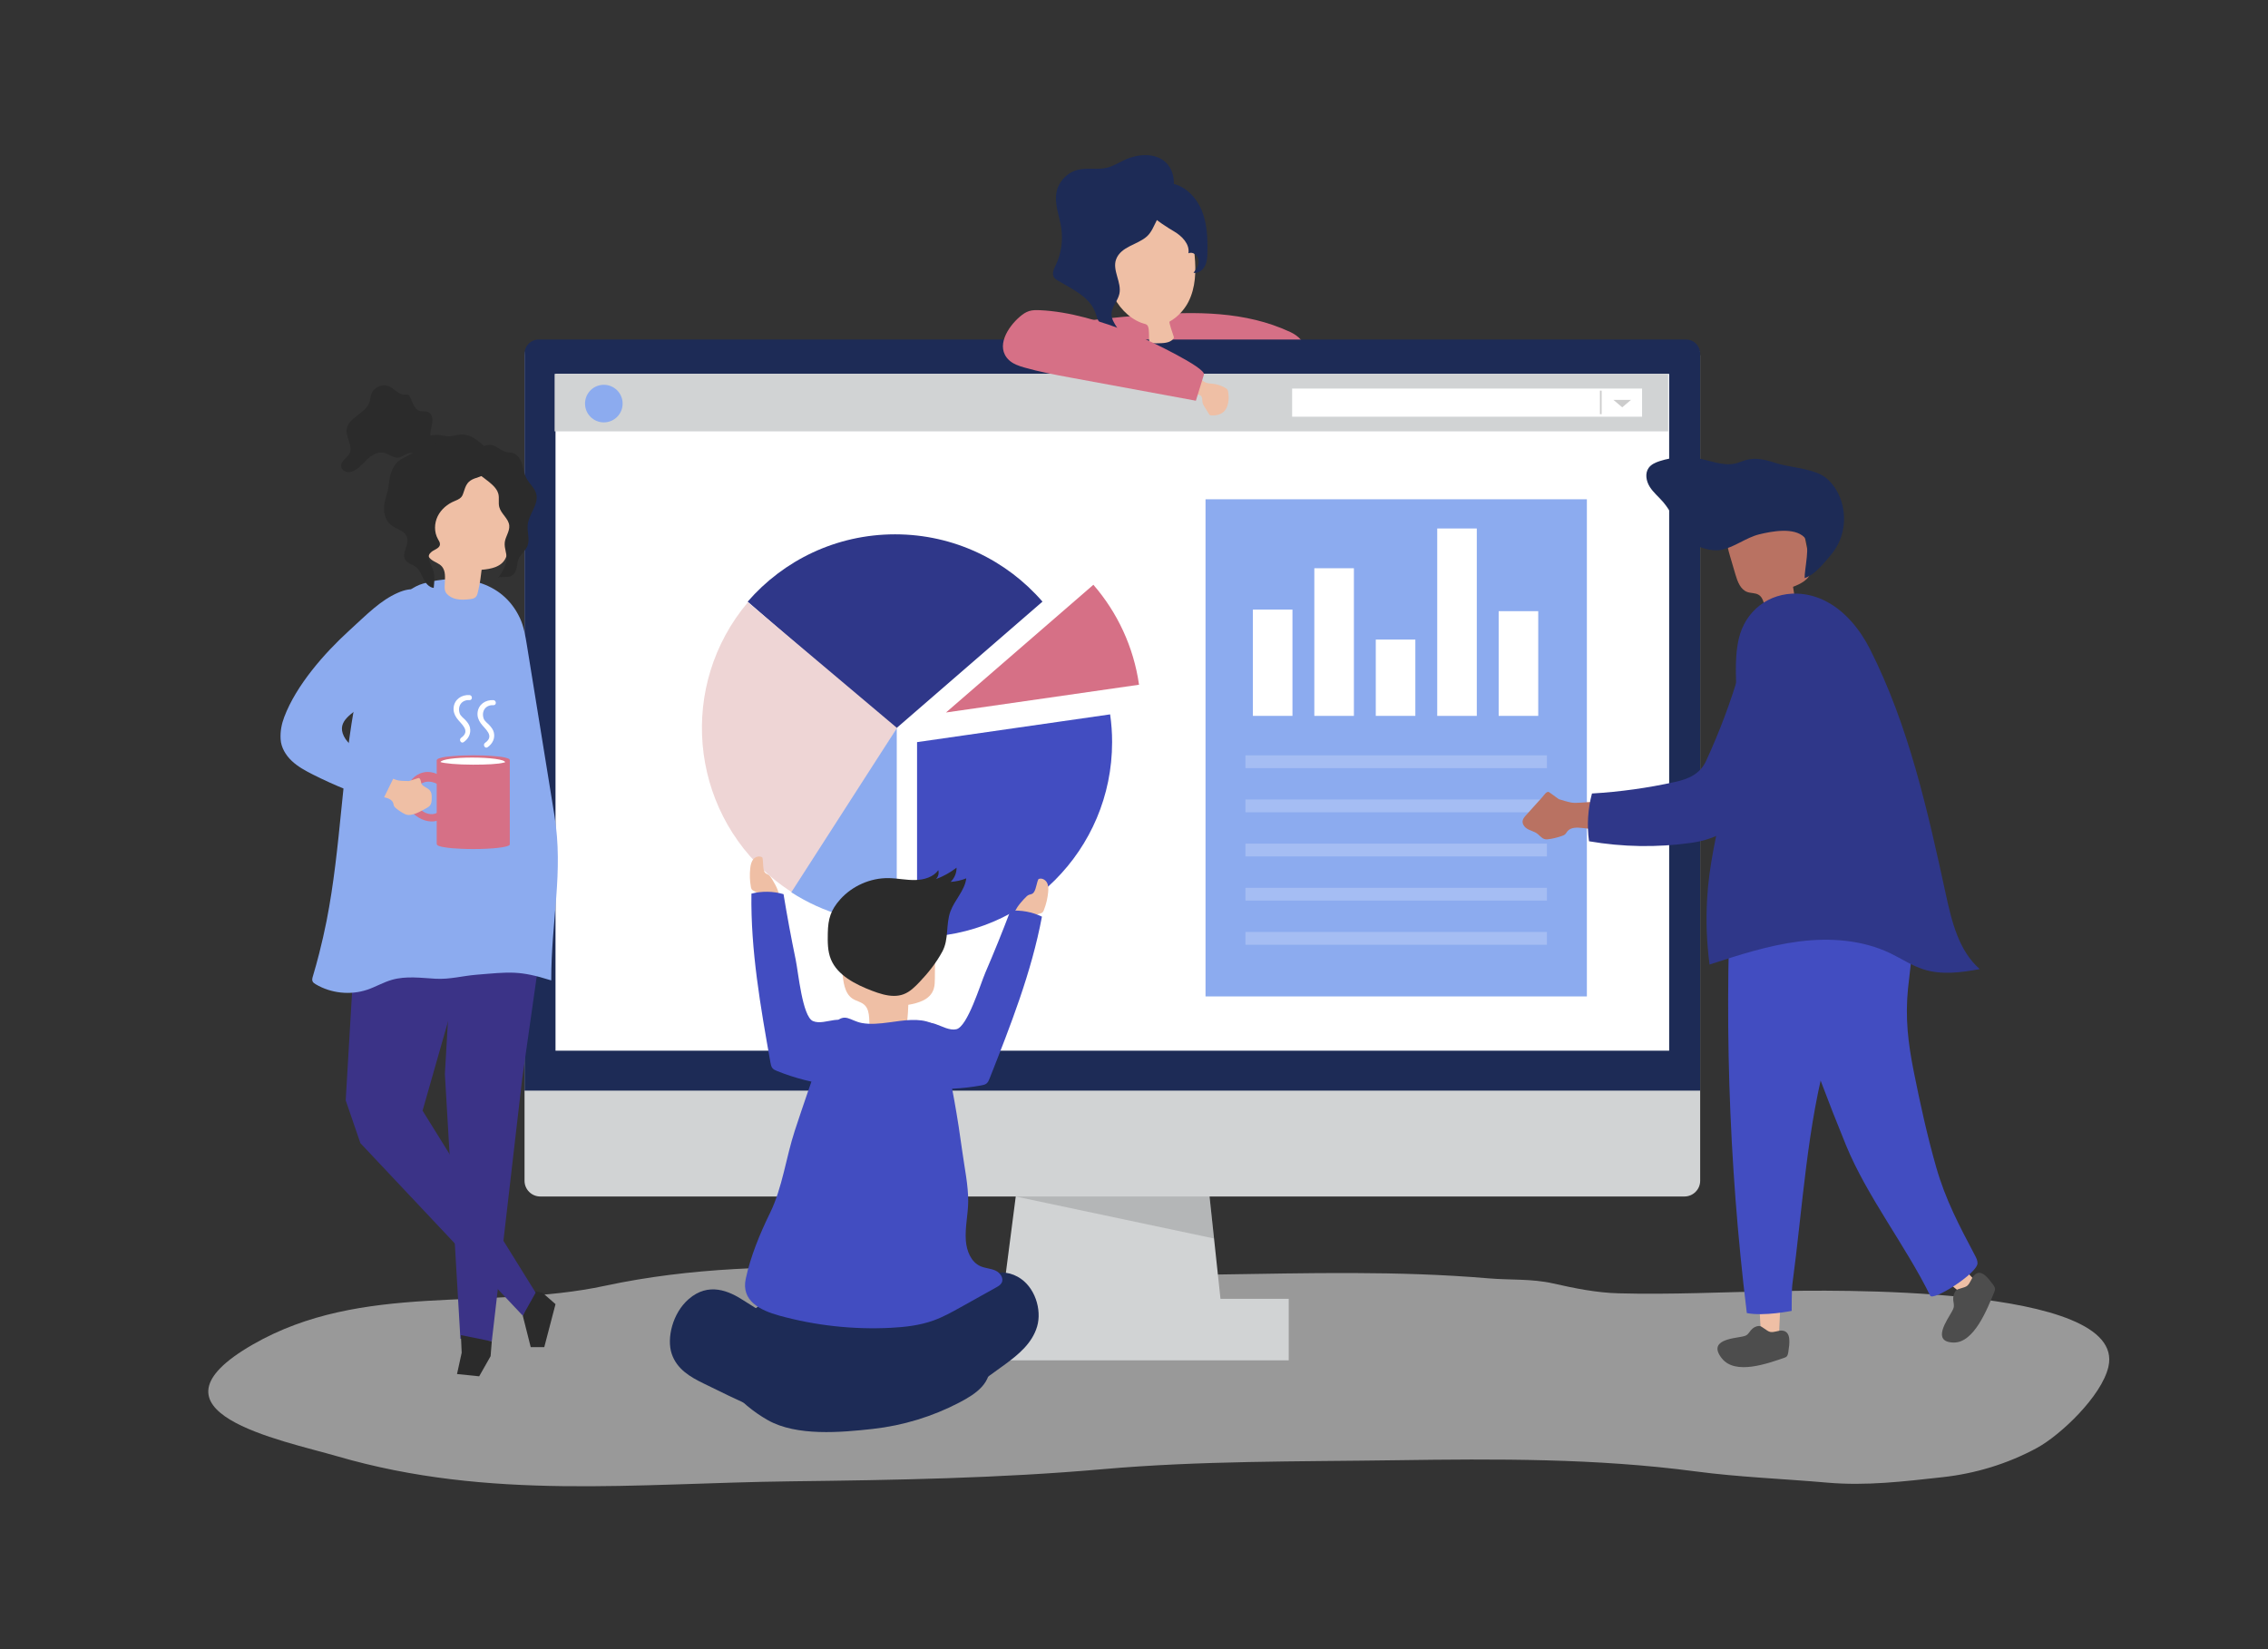 <?xml version="1.0" encoding="utf-8"?>
<!-- Generator: Adobe Illustrator 23.0.4, SVG Export Plug-In . SVG Version: 6.00 Build 0)  -->
<svg version="1.1" xmlns="http://www.w3.org/2000/svg" xmlns:xlink="http://www.w3.org/1999/xlink" x="0px" y="0px"
	 viewBox="0 0 1100 800" style="enable-background:new 0 0 1100 800;" xml:space="preserve">
<rect x="0" y="0" width="1100" height="800" fill="#333333" stroke="none"/>
<style type="text/css">
	.st0{display:none;}
	.st1{display:inline;fill:#EED5D5;}
	.st2{opacity:0.5;}
	.st3{fill:#FFFFFF;}
	.st4{fill:#D67086;}
	.st5{fill:#D1D3D4;}
	.st6{opacity:0.14;}
	.st7{fill:#1D2B56;}
	.st8{fill:#CCCCCC;}
	.st9{fill:#8CABEF;}
	.st10{fill:#2B2B2B;}
	.st11{fill:#3B3387;}
	.st12{fill:#EFBFA5;}
	.st13{fill:#4D4D4D;}
	.st14{fill:#424DC1;}
	.st15{fill:#B97262;}
	.st16{fill:#2F3789;}
	.st17{fill:#EED5D5;}
	.st18{opacity:0.22;}
</style>
<g id="background" class="st0">
	<rect class="st1" width="1100" height="800"/>
</g>
<g id="object">
	<g class="st2">
		<path class="st3" d="M546.9,618.8c-84.19,1.49-170.05-12.99-253.53,4.94c-56.3,12.09-117.7-2.08-170.85,28.53
			c-56.8,32.72,13.85,46.25,41.15,54.19c73.93,21.5,144.77,13.02,219.83,12.12c50.49-0.61,100.98-1.45,151.32-5.89
			c47.3-4.16,94.78-3.65,142.23-4.34c48.66-0.7,96.99-0.98,145.4,5.43c21.09,2.79,42.55,3.57,63.74,5.43
			c18.97,1.67,37.15-0.57,55.99-2.64c15.82-1.74,31.5-6.44,45.78-14.2c11.31-6.15,31.35-25.04,34.64-39.37
			c9.22-40.19-138.62-37.1-161.32-36.68c-25.39,0.47-50.98,1.75-76.37,1.06c-10.68-0.29-21.23-2.44-31.68-4.8
			c-10.41-2.35-20.86-1.57-31.4-2.47c-43.94-3.75-87.91-2.48-131.94-1.84C575.56,618.48,561.23,618.54,546.9,618.8z"/>
	</g>
	<g>
		<g>
			<path class="st4" d="M501.85,160.57c2.6-1.84,5.7-2.34,8.7-2.79c15.21-2.24,30.49-3.92,45.79-5.02
				c23.43-1.69,47.64-1.89,69.49,8.31c3.6,1.68,7.77,5.09,6.9,9.57c-0.73,3.74-4.48,5.19-7.65,5.9
				c-30.96,6.93-62.74,5.85-94.23,4.74C525.13,181.08,483.13,173.83,501.85,160.57z"/>
		</g>
		<g>
			<g>
				<polygon class="st5" points="593.16,641.44 484.91,640.24 495.61,557.51 584.3,558.49 				"/>
			</g>
			<g class="st6">
				<polygon points="492.53,580.4 586.21,576.42 588.81,600.78 				"/>
			</g>
			<g>
				<path class="st5" d="M254.4,172.68v400.09c0,4.22,3.42,7.64,7.64,7.64h554.92c4.22,0,7.64-3.42,7.64-7.64V172.68
					c0-4.05-3.28-7.33-7.33-7.33H261.72C257.68,165.35,254.4,168.63,254.4,172.68z"/>
			</g>
			<g>
				<path class="st7" d="M254.4,171.52v357.54h570.19V171.52c0-3.76-3.05-6.8-6.8-6.8H261.2
					C257.44,164.72,254.4,167.77,254.4,171.52z"/>
			</g>
			<g>
				<rect x="269.43" y="181.37" class="st3" width="540.13" height="328.31"/>
			</g>
			<g>
				<rect x="453.95" y="630.05" class="st5" width="171.09" height="29.84"/>
			</g>
		</g>
		<g>
			<g>
				<g>
					<rect x="268.99" y="181.37" class="st5" width="540.09" height="27.88"/>
				</g>
			</g>
			<g>
				<g>
					<rect x="626.69" y="188.49" class="st3" width="169.73" height="13.65"/>
				</g>
				<g>
					<polygon class="st8" points="782.51,193.97 791.07,193.97 786.79,197.59 					"/>
				</g>
				<g>
					<g>
						<rect x="775.99" y="189.49" class="st8" width="0.81" height="11.41"/>
					</g>
				</g>
			</g>
			<g>
				<path class="st9" d="M301.98,195.78c0,5.04-4.08,9.12-9.12,9.12c-5.04,0-9.12-4.08-9.12-9.12c0-5.04,4.08-9.12,9.12-9.12
					C297.9,186.66,301.98,190.75,301.98,195.78z"/>
			</g>
		</g>
		<g>
			<g>
				<polygon class="st10" points="263.22,627.19 269.43,632.63 263.97,653.5 257.41,653.5 253.55,638.22 258.66,626.19 				"/>
			</g>
			<g>
				<polygon class="st11" points="185.66,439.34 230.9,447.81 204.95,538.78 259.8,627.06 253.55,638.22 174.79,554.53 
					167.67,533.77 172.61,449.84 				"/>
			</g>
		</g>
		<g>
			<g>
				<polygon class="st11" points="265.19,439.33 253.24,523.48 238.52,650.69 223.3,649.46 215.77,521 220.45,439.81 				"/>
			</g>
		</g>
		<g>
			<path class="st9" d="M154.82,462.47c-0.95,3.74-1.98,7.45-3.08,11.15c-0.24,0.79-0.47,1.66-0.15,2.41
				c0.28,0.64,0.89,1.05,1.49,1.41c7.45,4.44,16.87,5.44,25.09,2.65c4.05-1.37,7.79-3.6,11.9-4.78c6.89-1.98,14.11-0.92,21.14-0.53
				c6.97,0.39,13.04-1.38,19.74-1.93c16.4-1.35,20.79-2.17,36.4,2.74c0-29.55,6.04-52.27,1.55-80.06
				c-4.44-27.44-8.87-54.88-13.31-82.31c-0.75-4.63-1.53-9.35-3.44-13.43c-8.64-18.43-28.98-21.94-47.04-16.67
				c-9.19,2.68-16.51,13.05-21.02,21.1c-5.77,10.3-8.95,21.89-11.23,33.4c-7.15,36.02-7.38,73.13-14.48,109.16
				C157.33,452.04,156.15,457.27,154.82,462.47z"/>
		</g>
		<g>
			<g>
				<g>
					<g>
						<g>
							<path class="st12" d="M216.01,286.97c0.16,0.36,0.37,0.72,0.67,1.06c1.19,1.35,2.9,2.19,4.64,2.57c2.29,0.5,4.67,0.28,7,0.01
								c3.15-0.37,3.17-2.19,3.82-4.98c0.71-3.04,1.07-6.14,1.44-9.23c4.5-0.37,9.85-1.35,11.8-5.96c0.61-1.45,0.78-3.07,0.94-4.66
								c0.65-6.56,1.3-13.13,1.95-19.69c0.22-2.27,0.44-4.61-0.12-6.79c-1-3.82-4.19-6.34-7.4-8.03c-8.18-4.32-18.1-5.09-26.41-0.77
								c-2.21,1.15-4.34,2.69-5.76,4.92c-2.19,3.44-2.36,7.91-2.46,12.1c-0.09,3.87-0.17,7.73-0.26,11.6
								c-0.1,4.45,0.08,9.6,3.23,12.24c1.67,1.4,3.96,1.84,5.35,3.59c1.74,2.19,1.4,5.25,1.29,7.86
								C215.68,284.3,215.47,285.7,216.01,286.97z"/>
						</g>
					</g>
					<g>
						<path class="st10" d="M241.25,238.34c0.18,0.38,0.33,0.76,0.44,1.16c0.56,2.09-0.08,4.37,0.46,6.46
							c0.86,3.33,4.51,5.55,4.84,8.97c0.27,2.8-1.81,5.29-2.17,8.08c-0.39,3.05,1.35,6.08,0.83,9.08c-0.45,2.6-2.38,6.17-4.1,8.16
							c0.53-0.62,4.9-0.07,6.09-0.68c1.82-0.94,2.07-1.6,2.72-3.38c0.65-1.77,0.37-3.58,1.31-5.37c1.15-2.2,3.29-3.72,4.18-6.08
							c1.21-3.23-0.3-6.84,0.09-10.27c0.58-5.19,5.43-9.76,4.16-14.83c-0.75-2.97-3.43-5.03-4.83-7.75
							c-1.06-2.07-1.33-4.44-2.01-6.66c-0.68-2.22-1.96-4.49-4.13-5.31c-1.21-0.45-2.55-0.4-3.8-0.73
							c-2.16-0.57-3.87-2.21-5.93-3.07c-2.94-1.24-8.49,1.43-10.44,3.86c-1.93,2.41-1.21,4.64,0.42,7.01
							C232.08,230.95,239.1,233.91,241.25,238.34z"/>
					</g>
				</g>
				<g>
					<path class="st10" d="M199.28,220.24c-1.9,1.2-4.21,1.99-5.97,3.43c-3.44,2.79-4.4,7.58-4.83,11.99
						c-0.39,3.92-2.36,7.29-2.23,11.42c0.09,2.77,1.06,5.64,3.18,7.43c2.64,2.22,7,2.87,8.01,6.18c1.1,3.59-2.83,7.72-0.86,10.91
						c1.09,1.76,3.45,2.18,5.1,3.43c1.84,1.39,2.67,3.7,3.71,5.77s2.67,4.17,4.97,4.39c0.35-3.5,0.65-6.26-0.62-9.58
						c-0.74-1.93-3.06-5.56-0.94-7.44c1.36-1.59,4.34-1.92,4.57-4.01c0.11-0.98-0.52-1.86-1-2.72c-1.86-3.32-1.77-7.56-0.1-10.99
						c1.67-3.42,4.79-6.03,8.33-7.44c4.15-1.65,3.57-2.68,5.01-6.43c1.33-3.45,3.39-4.14,6.66-5.19c2.94-0.95,3.91-1.6,5.15-4.2
						c0.91-1.9,2.03-4.17,1.07-6.43c-0.76-1.8-2.27-3.15-3.74-4.44c-3.06-2.7-6.51-5.56-10.58-5.56c-2.27,0-4.46,0.91-6.73,0.87
						c-1.51-0.02-2.98-0.46-4.49-0.62c-2.56-0.27-5.33,0.31-7.52,1.69c-2.21,1.39-2.27,3.01-3.59,5.11
						C201.21,218.85,200.3,219.6,199.28,220.24z"/>
				</g>
				<g>
					<path class="st10" d="M209.41,206.5c0.57-2.41,0.55-5.61-1.72-6.6c-1.24-0.54-2.71-0.15-4.02-0.52
						c-2.79-0.78-3.5-4.27-4.81-6.86c-0.2-0.39-0.43-0.78-0.81-0.99c-0.55-0.29-1.21-0.12-1.83-0.09c-2.84,0.14-4.78-2.79-7.36-3.99
						c-3.19-1.48-7.47,0.27-8.7,3.57c-0.51,1.35-0.54,2.85-1.02,4.21c-1.95,5.52-10.38,7.33-11.01,13.15
						c-0.43,3.94,3.16,8,1.4,11.54c-1.13,2.27-4.25,3.64-4.09,6.17c0.1,1.63,1.74,2.84,3.37,2.94c1.63,0.09,3.18-0.69,4.48-1.67
						c2.06-1.56,3.69-3.63,5.67-5.29c1.98-1.66,4.55-2.94,7.09-2.44c2.46,0.49,4.56,2.58,7.05,2.34c1.99-0.19,3.58-1.84,5.55-2.2
						c1.84-0.33,3.68,0.51,5.53,0.76c1.86,0.25,4.22-0.56,4.4-2.42c0.04-0.45-0.05-0.93,0.12-1.35c0.49-1.18,2.54-0.96,3.02-2.14
						c-0.87-1.57-2.28-1.13-2.83-3.14C208.46,209.94,209.05,208.01,209.41,206.5z"/>
				</g>
			</g>
		</g>
		<g>
			<g>
				<g>
					<g>
						<path class="st12" d="M959.01,622.03c-1.95,2.29-3.9,4.58-5.85,6.87c-7.48-5.77-14.59-12.39-21.12-19.67
							c3.91-1.9,6.64-7.38,11.73-3.15C945.41,607.45,958.62,622.48,959.01,622.03z"/>
					</g>
					<g>
						<path class="st13" d="M948.58,626.09c-0.94,1.2-1.4,2.87-1.24,4.6c0.09,1,0.38,2.02,0.3,2.99c-0.08,0.95-0.52,1.76-0.95,2.54
							c-2.25,4.1-10.12,14.83,0.83,15.04c9.95,0.19,16.33-16.31,19.71-24.49c0.22-0.54,0.44-1.11,0.36-1.75
							c-0.09-0.68-0.52-1.29-0.93-1.85c-2.32-3.11-5.79-7.91-9.08-4.64c-1.41,1.39-1.85,3.77-3.44,5.17
							C952.83,624.84,949.43,625.01,948.58,626.09z"/>
					</g>
				</g>
				<g>
					<path class="st14" d="M927.18,441.08c1.9,12.95-0.48,25.63-1.76,38.32c-1.43,14.25-0.03,26.38,2.8,40.54
						c3.1,15.5,6.49,30.96,10.83,46.17c4.52,15.85,11.2,28.44,18.8,42.83c0.65,1.22,1.31,2.53,1.26,3.91
						c-0.18,4.92-21.58,18.48-22.96,15.65c-11.77-24.02-30.67-48.15-40.83-72.98c-17.68-43.22-32.87-87.56-45.42-132.64
						c-1.79-6.44-3.44-13.81-0.25-19.28c2.45-4.19,7.1-6.03,11.5-7.41c11.78-3.7,33.03-11.79,44.82-3.94
						C918.87,400.83,925.05,426.57,927.18,441.08z"/>
				</g>
			</g>
			<g>
				<g>
					<g>
						<path class="st12" d="M863.02,648.93c-2.89-0.06-5.77-0.12-8.66-0.17c-1.04-9.85-1.25-19.97-0.61-30.05
							c3.93,1.9,9.54,0.48,10.04,7.38C863.94,628.32,862.45,648.92,863.02,648.93z"/>
					</g>
					<g>
						<path class="st13" d="M853.22,643.21c-1.46,0.03-2.92,0.77-4,2.04c-0.63,0.74-1.14,1.65-1.86,2.22
							c-0.71,0.56-1.56,0.74-2.39,0.91c-4.34,0.89-17.02,1.64-9.81,10.62c6.55,8.16,22.19,2.39,30.1-0.29
							c0.52-0.18,1.07-0.38,1.44-0.87c0.4-0.52,0.54-1.27,0.65-1.97c0.59-3.93,1.57-9.9-2.89-10.4c-1.9-0.21-3.84,1-5.87,0.64
							C856.93,645.81,854.53,643.18,853.22,643.21z"/>
					</g>
				</g>
				<g>
					<path class="st14" d="M906.86,457.92c-3.5,18.9-14.88,33.49-20.17,51.87c-10.23,35.54-12.39,76.25-17.37,113.13
						c-0.38,2.83-0.34,12.98-0.34,12.98s-13.56,2.72-21.76,1.06c-8.98-73.46-11.29-148.04-6.9-222.21c0.4-6.73,1.24-14.3,5.99-18.43
						c3.65-3.17,8.6-3.37,13.17-3.21c12.23,0.41,34.76-0.17,43.28,11.25C912.07,416.83,909.54,443.39,906.86,457.92z"/>
				</g>
			</g>
		</g>
		<g>
			<g>
				<g>
					<g>
						<path class="st15" d="M857.06,297.33c4.55-0.59,9.1-1.18,13.65-1.76c-0.06-3.66-0.42-7.31-1.07-10.91
							c3.76-1.45,8.1-3.59,8.64-7.58c0.17-1.26-0.08-2.53-0.34-3.78c-1.05-5.15-2.09-10.29-3.14-15.44
							c-0.36-1.78-0.75-3.61-1.76-5.12c-1.79-2.64-5.13-3.72-8.29-4.17c-8.05-1.15-16.73,0.84-22.78,6.27
							c-1.61,1.45-3.06,3.17-3.72,5.23c-1.03,3.17-0.09,6.61,0.86,9.81c0.87,2.95,1.74,5.91,2.61,8.86c1,3.4,2.42,7.25,5.75,8.44
							c1.77,0.63,3.84,0.37,5.45,1.33C855.77,290.23,855.51,294.4,857.06,297.33z"/>
					</g>
					<g>
						<path class="st7" d="M809.3,247.12c-0.83-1.27-1.71-2.49-2.69-3.63c-2.13-2.47-4.72-4.57-6.46-7.33
							c-1.74-2.76-2.43-6.55-0.52-9.2c1.23-1.71,3.28-2.6,5.28-3.26c6.59-2.15,13.77-2.5,20.54-0.99
							c6.45,1.44,12.26,3.97,18.63,1.37c5.99-2.44,10.38-1.65,16.78,0.42c6.92,2.24,16.12,2.54,22.42,5.81
							c2.63,1.36,4.76,3.55,6.45,5.99c5.83,8.45,6.21,20.32,0.94,29.13c-1.18,1.98-2.62,3.79-4.13,5.53
							c-3.13,3.6-6.86,8.04-11.26,9.47c-0.22-3.97,3.02-16.61-0.12-19.78c-5-5.03-15.9-2.9-21.87-1.45
							c-6.51,1.58-12.22,6.4-18.69,7.58c-4.65,0.85-10.69-1.26-14.74-3.56C814.86,260.39,812.31,251.75,809.3,247.12z"/>
					</g>
				</g>
			</g>
			<g>
				<path class="st16" d="M885.94,291.84c9.17,4.86,16.27,13.68,20.98,22.96c18.82,37.16,27.99,78.33,36.83,119.04
					c2.87,13.21,6.27,27.38,16.46,36.26c-9.02,1.68-18.5,2.93-27.24,0.15c-5.72-1.81-10.76-5.24-16.17-7.84
					c-13.54-6.49-29.17-7.6-44.08-5.73c-14.9,1.87-29.29,6.55-43.57,11.21c-1.42-11.05-1.8-20.82-1.18-31.91
					c1.74-31.36,14.3-61.2,14.38-92.76c0.03-11.12-1.51-22.42,0.95-33.27c3.08-13.55,14.53-22.47,28.43-21.99
					C876.9,288.16,881.64,289.56,885.94,291.84z"/>
			</g>
		</g>
		<g>
			<rect x="584.69" y="242.2" class="st9" width="184.96" height="241.16"/>
		</g>
		<g>
			<g>
				<g>
					<path class="st4" d="M212.79,410.34c0.76,0.3,1.58,0.46,2.38,0.6c2.76,0.49,5.58,0.67,8.38,0.8c2.02,0.09,4.05,0.13,6.07,0.13
						c9.37,0,17.01-0.91,17.58-2.06l0.03-0.32c0,0.03,0,0.06,0,0.09c0.01-0.08,0.02-0.16,0.02-0.24v-39.81
						c0-0.37,0.06-0.76-0.1-1.07c-0.07-0.13-0.17-0.25-0.33-0.34c-0.18-0.11-0.38-0.19-0.58-0.26c-1.99-0.71-4.24-0.87-6.33-1.05
						c-3.42-0.31-6.86-0.41-10.29-0.41c-3.43,0-6.88,0.11-10.3,0.41c-2.09,0.19-4.34,0.34-6.33,1.05c-0.58,0.21-1.24,0.49-1.19,1.18
						c0.01,0.16,0,0.32,0,0.48v39.14c0,0.55-0.08,0.95,0.37,1.34C212.35,410.16,212.58,410.26,212.79,410.34z"/>
					<polygon class="st10" points="223.92,656.2 221.66,666.53 232.41,667.64 237.94,657.88 238.52,650.69 223.54,647.66 					"/>
				</g>
				<g>
					<ellipse class="st4" cx="229.54" cy="368.82" rx="17.42" ry="2.12"/>
				</g>
				<g>
					<g>
						<path class="st3" d="M228.95,367.49c-8.15,0-14.82,0.88-15.33,2.19c1.96,0.66,8.19,1.26,15.8,1.26
							c6.57,0,12.28-0.27,14.87-0.99c0.03-0.07,0.7-0.08,0.7-0.15C244.99,368.41,237.43,367.49,228.95,367.49z"/>
					</g>
				</g>
				<g>
					<path class="st4" d="M217.3,379.07c-3.75-3.51-8.63-5.82-13.46-3.91c-3.87,1.53-6.6,5.46-7.13,9.67
						c-1.12,8.88,9.43,16.19,16.58,12.83c2.07-0.97,0.6-4.27-1.49-3.27c-5.29,2.54-12.38-4.03-10.64-9.72
						c2.04-6.7,8.64-6.92,13.4-2.59C216.46,383.8,219.22,380.86,217.3,379.07z"/>
				</g>
			</g>
			<g>
				<g>
					<path class="st3" d="M227.69,339.62c1.57,0.09,1.57-2.35,0-2.45c-3.78-0.22-7.23,2.02-7.67,6c-0.21,1.91,0.4,3.59,1.48,5.14
						c1.98,2.85,7.07,6.12,2.16,9.58c-1.28,0.9-0.05,3.02,1.23,2.11c2.31-1.63,3.68-4.17,3.04-7.06c-0.32-1.45-1.17-2.5-2.14-3.58
						c-0.92-1.02-2.39-1.96-2.84-3.3C221.79,342.53,223.9,339.4,227.69,339.62z"/>
				</g>
				<g>
					<path class="st3" d="M239.3,342.08c1.57,0.09,1.57-2.35,0-2.45c-3.78-0.22-7.23,2.02-7.67,6c-0.21,1.91,0.4,3.59,1.48,5.14
						c1.98,2.85,7.07,6.12,2.16,9.58c-1.28,0.9-0.05,3.02,1.23,2.11c2.31-1.63,3.68-4.17,3.04-7.06c-0.32-1.45-1.17-2.5-2.14-3.58
						c-0.92-1.02-2.39-1.96-2.84-3.3C233.4,345,235.51,341.86,239.3,342.08z"/>
				</g>
			</g>
		</g>
		<g>
			<g>
				<path class="st12" d="M209.26,385.12c-0.05-0.25-0.11-0.49-0.21-0.72c-0.85-2.18-3.19-2.27-4.45-3.88
					c-0.56-0.72-0.41-3.57-1.91-3.03c-0.55,0.21-2.45,0.74-4.33,1.39c-1.61-0.05-3.23-0.03-4.82-0.24
					c-4.02-0.53-11.53-6.52-15.02-1.76c-0.67,0.92-1.36,1.87-1.69,2.95c-0.27,0.88-0.29,1.8-0.27,2.71c0.02,0.7-0.12,1.84,0.37,2.27
					c0.51,0.46,2.3,0.47,3,0.62c2.01,0.41,4.01,0.83,6.02,1.24c1.97,0.41,4.23,1.08,4.8,3.03c0.12,0.43,0.15,0.89,0.34,1.29
					c0.21,0.45,0.59,0.79,0.96,1.09c1.39,1.13,2.91,2.17,4.55,2.92c2.93,1.34,7.5-1.52,10.16-2.94c0.66-0.35,1.34-0.74,1.8-1.34
					c0.76-0.98,0.81-2.28,0.82-3.48C209.39,386.53,209.39,385.8,209.26,385.12z"/>
			</g>
			<g>
				<path class="st9" d="M137.87,347.79c-1.27,3.36-2,6.91-1.77,10.79c0.23,4.03,2.47,7.75,5.4,10.52s6.53,4.73,10.14,6.56
					c10.75,5.43,21.96,9.95,33.48,13.49c1.92-3.91,3.84-7.83,5.75-11.74c0.46-0.95,0.94-2.02,0.6-3.02
					c-0.32-0.95-1.27-1.5-2.15-1.98c-4.18-2.27-8.35-4.54-12.53-6.81c-3.92-2.13-8.08-4.51-10.03-8.52
					c-3.73-7.68,4.81-11.01,9.08-15.37c5.8-5.93,11.81-11.72,17.44-17.82c5.33-5.45,10.8-11.13,13.13-18.22
					c4.64-14.11-0.15-23.96-13.44-18.12c-8.43,3.7-14.74,10.23-23.61,18.34C157.3,316.89,143.7,332.38,137.87,347.79z"/>
			</g>
		</g>
		<g>
			<g>
				<g>
					<g>
						<path class="st16" d="M434.12,259.2c-28.58,0-54.16,12.66-71.49,32.65l71.49,61.95l71.49-61.95
							C488.28,271.85,462.7,259.2,434.12,259.2z"/>
					</g>
					<g>
						<path class="st17" d="M362.73,292.16c-33.7,39.98-28.62,99.61,11.36,133.31c3.5,2.95,7.15,5.58,10.92,7.94l50.06-80.27
							L362.73,292.16z"/>
					</g>
					<g>
						<path class="st9" d="M434.93,447.87c-17.73,0-35.52-4.94-51.14-15.02l51.15-79.58L434.93,447.87z"/>
					</g>
				</g>
			</g>
			<g>
				<g>
					<path class="st4" d="M552.44,332.16c-2.62-18.41-10.53-35.09-22.14-48.49l-71.49,61.95L552.44,332.16z"/>
				</g>
			</g>
			<g>
				<g>
					<g>
						<path class="st14" d="M538.42,346.54L444.78,360v94.6c52.29,0,94.6-42.31,94.6-94.6
							C539.39,355.42,539.05,350.93,538.42,346.54z"/>
					</g>
				</g>
			</g>
		</g>
		<g>
			<g>
				<path class="st7" d="M493.63,619.37c-10.25-5.67-20.32,1.3-27.63,7.88c-14.49,13.02-30.23,24.58-45.68,36.47
					c-5.11-2.89-10.7-6.02-13.25-7.35c-15.64-8.19-31.61-15.88-46.35-25.48c-7.19-4.69-17.04-9.06-26.68-0.73
					c-7.9,6.84-10.77,19.11-8.25,26.57c2.52,7.46,8.94,11.2,15.32,14.31c16.08,7.83,34.93,17.69,52.95,19.66
					c7.85,0.86,16.69,0.32,24.61,0.12c12.46-0.32,26.27-0.9,37.06-7.45c10.97-6.66,21.51-14.01,31.85-21.61
					c6.52-4.79,13.05-10.22,15.43-18.28C505.39,635.41,502.03,624.02,493.63,619.37z"/>
			</g>
			<g>
				<path class="st7" d="M480.02,660.79c-1.19-10.32-6.36-18.51-15.92-23c-7.75-3.64-16.46-4.49-24.95-5.58
					c-18.91-2.43-36.97-4.85-56.06-4.1c-15.27,0.6-24.68,13.63-31.83,26.48c-4.5,8.1-3.25,11.9,2.42,18.68
					c5.23,6.25,11.57,11.57,18.66,15.6c14.03,7.97,35.59,6,51.05,4.28c14.59-1.63,28.87-5.98,41.88-12.78
					C473.63,676,481.18,670.84,480.02,660.79z"/>
			</g>
		</g>
		<g>
			<g>
				<g>
					<g>
						<g>
							<path class="st12" d="M422.2,500.81c5.61,0.54,11.21,1.09,16.82,1.63c0.86-4.94,1.37-9.97,1.52-15.01
								c4.89-0.85,10.63-2.45,12.31-7.67c0.53-1.64,0.55-3.43,0.57-5.18c0.06-7.24,0.13-14.47,0.19-21.71
								c0.02-2.5,0.03-5.08-0.8-7.41c-1.47-4.08-5.21-6.51-8.87-8.05c-9.36-3.92-20.28-3.78-28.93,1.75
								c-2.3,1.47-4.48,3.37-5.81,5.94c-2.05,3.97-1.8,8.88-1.49,13.47c0.29,4.23,0.57,8.47,0.86,12.7
								c0.33,4.87,1.04,10.48,4.74,13.06c1.96,1.37,4.51,1.62,6.2,3.39C422.47,490.86,421.1,496.4,422.2,500.81z"/>
						</g>
					</g>
				</g>
			</g>
			<g>
				<path class="st10" d="M433.58,483.1c1.56,0,3.11-0.22,4.59-0.77c3.15-1.15,5.52-3.58,7.77-5.92c4.22-4.39,8.29-9.56,11.12-14.85
					c3.24-6.06,1.58-13.09,3.89-19.41c2.04-5.58,7-10.21,7.7-16.07c-2.39,0.97-4.97,1.55-7.58,1.71c1.87-1.83,2.92-4.36,2.86-6.88
					c-2.99,2.31-6.37,4.19-9.98,5.55c1.12-1.16,1.56-2.86,1.12-4.36c-2.3,3.36-6.93,4.72-11.23,4.8c-4.29,0.08-8.54-0.86-12.84-0.93
					c-8.96-0.15-17.76,3.91-23.45,10.27c-4.66,5.21-5.93,9.5-6.06,16.38c-0.08,4.32-0.14,8.76,1.53,12.79
					c3.18,7.69,11.79,12.11,20.01,15.24C426.39,481.92,430.04,483.1,433.58,483.1z"/>
			</g>
		</g>
		<g>
			<path class="st14" d="M431.23,495.95c7.19-0.96,14.49-2.26,20.52,0.36c5.1,2.22,5.02,8.67,6.16,13.54
				c3.78,16.12,6.61,32.43,8.83,48.83c1.06,7.84,2.9,16.24,2.85,24.15c-0.04,6.35-1.63,12.53-1.14,19.01
				c0.38,4.98,2.49,10.35,7.05,12.38c2.29,1.02,4.93,1.07,7.22,2.08c2.3,1.01,4.27,3.72,3.11,5.95c-0.55,1.06-1.65,1.7-2.69,2.28
				c-5.68,3.17-11.37,6.34-17.05,9.51c-4.34,2.42-8.7,4.85-13.38,6.53c-6.63,2.38-13.71,3.19-20.74,3.55
				c-18.16,0.92-36.47-1.09-54-5.92c-9.44-2.6-18.56-7.22-16.27-17.9c2.36-10.99,6.91-21.96,11.83-32.02
				c5.95-12.18,7.71-26.86,11.93-39.72c4.27-13.03,8.79-25.98,13.34-38.91c0.02-0.05,0.03-0.1,0.05-0.15
				c1.66-4.73,2.35-9.4,6.01-13.24c5.01-5.25,7.43-1.07,13.12-0.01C422.11,497.03,426.65,496.56,431.23,495.95z"/>
		</g>
		<g>
			<g>
				<path class="st12" d="M500.01,433.79c0.57-0.16,1.08-0.36,1.59-1.22c1-1.69,1.16-4.27,2.05-6.12c1.44-0.71,3.28,0.21,4.08,1.61
					c0.79,1.4,0.79,3.11,0.64,4.71c-0.28,2.99-0.98,5.94-2.09,8.73c-0.15,0.37-0.31,0.75-0.59,1.03c-0.79,0.8-2.21,0.61-3.04,1.37
					c-0.68,0.62-0.77,1.69-1.46,2.3c-0.8,0.72-2.04,0.52-3.08,0.25c-2.49-0.63-6.61-1.2-5.54-4.74c0.56-1.84,4.01-5.67,5.44-6.97
					C498.78,434.05,499.43,433.94,500.01,433.79z"/>
			</g>
			<g>
				<path class="st14" d="M490.05,441.81c5.23-0.42,10.58,0.57,15.3,2.85c-5.08,27.07-15.26,52.87-25.38,78.49
					c-0.36,0.91-0.75,1.86-1.51,2.46c-0.69,0.55-1.6,0.74-2.47,0.9c-9.19,1.69-18.6,2.15-27.91,1.35
					c-4.53-0.39-3.42-24.61-2.35-27.45c3.64-9.71,11.59,0.31,18.09-1.13c5.45-1.2,11.65-21.81,14.05-27.38
					C482.15,461.97,486.21,451.93,490.05,441.81z"/>
			</g>
		</g>
		<g>
			<g>
				<path class="st12" d="M371.86,423.9c-0.53-0.27-0.99-0.57-1.31-1.51c-0.64-1.85-0.28-4.42-0.79-6.41
					c-1.27-0.99-3.26-0.45-4.32,0.77c-1.06,1.22-1.4,2.89-1.57,4.49c-0.33,2.99-0.22,6.02,0.31,8.98c0.07,0.39,0.15,0.79,0.37,1.13
					c0.61,0.94,2.04,1.04,2.7,1.95c0.54,0.74,0.42,1.81,0.97,2.55c0.64,0.86,1.89,0.91,2.97,0.86c2.57-0.13,6.72,0.14,6.37-3.55
					c-0.18-1.92-2.8-6.35-3.94-7.92C373.01,424.4,372.4,424.17,371.86,423.9z"/>
			</g>
			<g>
				<path class="st14" d="M380.02,433.75c-5.04-1.46-10.48-1.55-15.57-0.25c-0.41,27.54,4.42,54.85,9.23,81.97
					c0.17,0.96,0.36,1.97,0.99,2.71c0.57,0.68,1.42,1.04,2.24,1.37c8.66,3.49,17.8,5.81,27.08,6.88c4.52,0.52,8.25-23.44,7.77-26.43
					c-1.63-10.24-11.42-2.01-17.51-4.71c-5.1-2.26-7.07-23.7-8.31-29.63C383.75,455.07,381.77,444.43,380.02,433.75z"/>
			</g>
		</g>
		<g>
			<g>
				<path class="st12" d="M567.32,165.69c0.68-0.31,1.29-0.74,1.75-1.35c0.11-0.15,0.22-0.3,0.25-0.48
					c0.04-0.21-0.02-0.43-0.07-0.63c-0.22-0.79-2.48-6.92-1.98-7.23c3.87-2.15,7.18-5.77,9.09-9.51c3.57-6.99,3.76-14.96,3.06-22.47
					c-1-10.79-4.74-22.61-14.74-26.57c-7.67-3.03-17.29,0.27-23.47,6.01c-7.95,7.38-6.73,19.55-5.05,28.92
					c1.2,6.71,4.08,13.36,8.8,18.34c2.37,2.51,5.23,4.55,8.44,5.82c1.56,0.62,3.02,0.49,3.48,2.04c0.58,1.92,0.29,4.78,0.48,6.83
					c0.03,0.34,0.08,0.72,0.35,0.93c0.2,0.15,0.46,0.16,0.7,0.17c1.68,0.06,3.35,0.05,5.03-0.05
					C564.75,166.39,566.15,166.22,567.32,165.69z"/>
			</g>
			<g>
				<path class="st7" d="M569.39,112.23c3.9,2.29,7.73,6.19,7.01,10.65c2.05-1.02,4.59,0.98,4.89,3.24s-0.96,4.44-2.43,6.2
					c2.29,0.39,4.53-1.26,5.57-3.33c1.04-2.07,1.15-4.47,1.19-6.79c0.12-6.87-0.18-13.93-2.83-20.27s-8.07-11.91-14.86-13
					c-2.09-0.34-4.23-0.25-6.34-0.02c-1.71,0.19-3.46,0.48-4.95,1.34C544.52,97.27,564.34,109.27,569.39,112.23z"/>
			</g>
			<g>
				<path class="st7" d="M541.34,125.77c-2.01,5.35,2.81,11.23,1.56,16.81c-0.78,3.47-3.82,6.3-3.81,9.85
					c0.01,4.59,5.1,7.96,5.15,12.54c-2.91-3.66-8.49-4.54-11.02-8.48c-1.04-1.62-1.43-3.56-2.15-5.35
					c-2.99-7.34-11.06-10.9-17.88-14.96c-0.79-0.47-1.61-0.99-2.07-1.79c-1.03-1.76,0.04-3.94,0.92-5.78
					c2.67-5.58,3.61-11.96,2.68-18.07c-0.89-5.82-3.44-11.61-2.28-17.38c1.03-5.14,5.21-9.51,10.29-10.77
					c4.58-1.14,9.49,0.1,14.08-1.01c3.04-0.73,5.74-2.45,8.58-3.77c6.56-3.06,15.21-3.69,20.31,1.45c4.51,4.54,4.54,12.2,1.58,17.88
					c-1.83,3.51-4.43,6.53-6.28,10.03c-1.42,2.69-2.43,5.64-4.76,7.73C551.76,118.73,543.69,119.52,541.34,125.77z"/>
			</g>
		</g>
		<g>
			<g>
				<path class="st12" d="M581.13,191.44c0.41,0.08,0.84,0.18,1.18,0.43c0.98,0.74,0.69,2.25,0.94,3.45c0.16,0.77,0.59,1.45,1,2.12
					c0.71,1.15,1.43,2.29,2.14,3.44c0.12,0.19,0.25,0.39,0.44,0.51c0.18,0.1,0.39,0.12,0.6,0.14c2.15,0.14,4.45-0.31,6.05-1.77
					c1.55-1.42,2.21-3.58,2.38-5.67c0.11-1.34,0.04-2.7-0.2-4.02c-0.08-0.41-0.17-0.83-0.42-1.17c-0.21-0.27-0.5-0.47-0.79-0.64
					c-1.85-1.12-3.93-1.84-6.08-2.08c-1.22-0.14-2.48-0.14-3.6-0.62c-0.79-0.33-1.46-0.89-2.15-1.4c-1.37-1.04-2.83-1.96-4.36-2.75
					c-0.3-0.16-1.62,6.7-1.65,7.33C576.45,191.59,578.79,190.97,581.13,191.44z"/>
			</g>
			<g>
				<path class="st4" d="M509.73,150.89c-1.72-0.19-3.42-0.32-5.11-0.4c-1.85-0.09-3.74-0.14-5.5,0.41
					c-1.67,0.52-3.13,1.57-4.46,2.7c-5.8,4.95-12.05,14.64-5.32,21.06c2.02,1.92,4.77,2.84,7.45,3.61
					c7.39,2.12,14.97,3.52,22.54,4.92c20.23,3.73,40.45,7.46,60.68,11.19c1.3-4.22,2.6-8.44,3.9-12.66
					c1.06-3.44-27.52-16.85-30.8-18.27C539.96,157.79,524.32,152.48,509.73,150.89z"/>
			</g>
		</g>
		<g>
			<g>
				<g>
					<g>
						
							<rect x="726.87" y="296.48" transform="matrix(-1 -1.224647e-16 1.224647e-16 -1 1472.928 643.749)" class="st3" width="19.19" height="50.79"/>
					</g>
					<g>
						
							<rect x="667.27" y="310.26" transform="matrix(-1 -1.224647e-16 1.224647e-16 -1 1353.725 657.525)" class="st3" width="19.19" height="37.01"/>
					</g>
					<g>
						
							<rect x="607.67" y="295.71" transform="matrix(-1 -1.224647e-16 1.224647e-16 -1 1234.522 642.975)" class="st3" width="19.19" height="51.56"/>
					</g>
					<g>
						
							<rect x="637.47" y="275.65" transform="matrix(-1 -1.224647e-16 1.224647e-16 -1 1294.123 622.922)" class="st3" width="19.19" height="71.62"/>
					</g>
					<g>
						
							<rect x="697.07" y="256.36" transform="matrix(-1 -1.224647e-16 1.224647e-16 -1 1413.327 603.633)" class="st3" width="19.19" height="90.91"/>
					</g>
				</g>
			</g>
			<g class="st18">
				<rect x="604.06" y="366.41" class="st3" width="146.22" height="6.2"/>
			</g>
			<g class="st18">
				<rect x="604.06" y="387.83" class="st3" width="146.22" height="6.2"/>
			</g>
			<g class="st18">
				<rect x="604.06" y="409.25" class="st3" width="146.22" height="6.2"/>
			</g>
			<g class="st18">
				<rect x="604.06" y="430.68" class="st3" width="146.22" height="6.2"/>
			</g>
			<g class="st18">
				<rect x="604.06" y="452.1" class="st3" width="146.22" height="6.2"/>
			</g>
		</g>
		<g>
			<g>
				<path class="st15" d="M741.51,393.93c2.19-2.43,4.38-4.87,6.57-7.3c0.68-0.75,2.17-3.23,3.35-2.28
					c0.57,0.46,2.64,1.83,4.62,3.33c1.99,0.57,3.96,1.24,5.99,1.63c5.15,0.97,17.18-3.04,19.16,3.88c0.38,1.34,0.77,2.71,0.66,4.1
					c-0.09,1.14-0.5,2.22-0.96,3.26c-0.36,0.81-0.73,2.19-1.53,2.5c-0.84,0.33-3.03-0.35-3.95-0.46c-2.65-0.31-5.29-0.62-7.94-0.93
					c-2.59-0.3-5.68-0.42-7.3,1.63c-0.36,0.45-0.61,0.98-1.03,1.37c-0.47,0.45-1.09,0.68-1.7,0.89c-2.23,0.77-4.59,1.37-6.94,1.6
					c-2.15,0.21-3.1-1.21-4.63-2.51c-1.78-1.52-4.06-1.62-5.86-3.08c-1.01-0.83-1.74-2.13-1.52-3.41c0.17-1.04,0.91-1.89,1.62-2.67
					C740.58,394.95,741.04,394.44,741.51,393.93z"/>
			</g>
			<g>
				<path class="st16" d="M837.17,402.94c-4.95,3.14-10.4,5-17.03,5.93c-16.39,2.31-33.14,2.04-49.45-0.78
					c-1.06-7.71-0.57-15.64,1.43-23.17c13.58-0.8,27.09-2.68,40.37-5.62c6.51-1.44,12.03-3.81,14.98-10.19
					c6.56-14.2,12.06-28.89,16.42-43.91c0.97-3.32,1.91-6.73,3.9-9.56c3.66-5.18,10.53-7.55,16.81-6.68
					c6.28,0.87,11.92,4.63,16.02,9.47c2.94,3.47,5.23,7.7,5.43,12.24c0.2,4.7-1.82,9.18-3.94,13.38
					c-9.45,18.72-21.61,36.08-35.99,51.34C843.21,398.48,840.29,400.96,837.17,402.94z"/>
			</g>
		</g>
	</g>
</g>
</svg>
